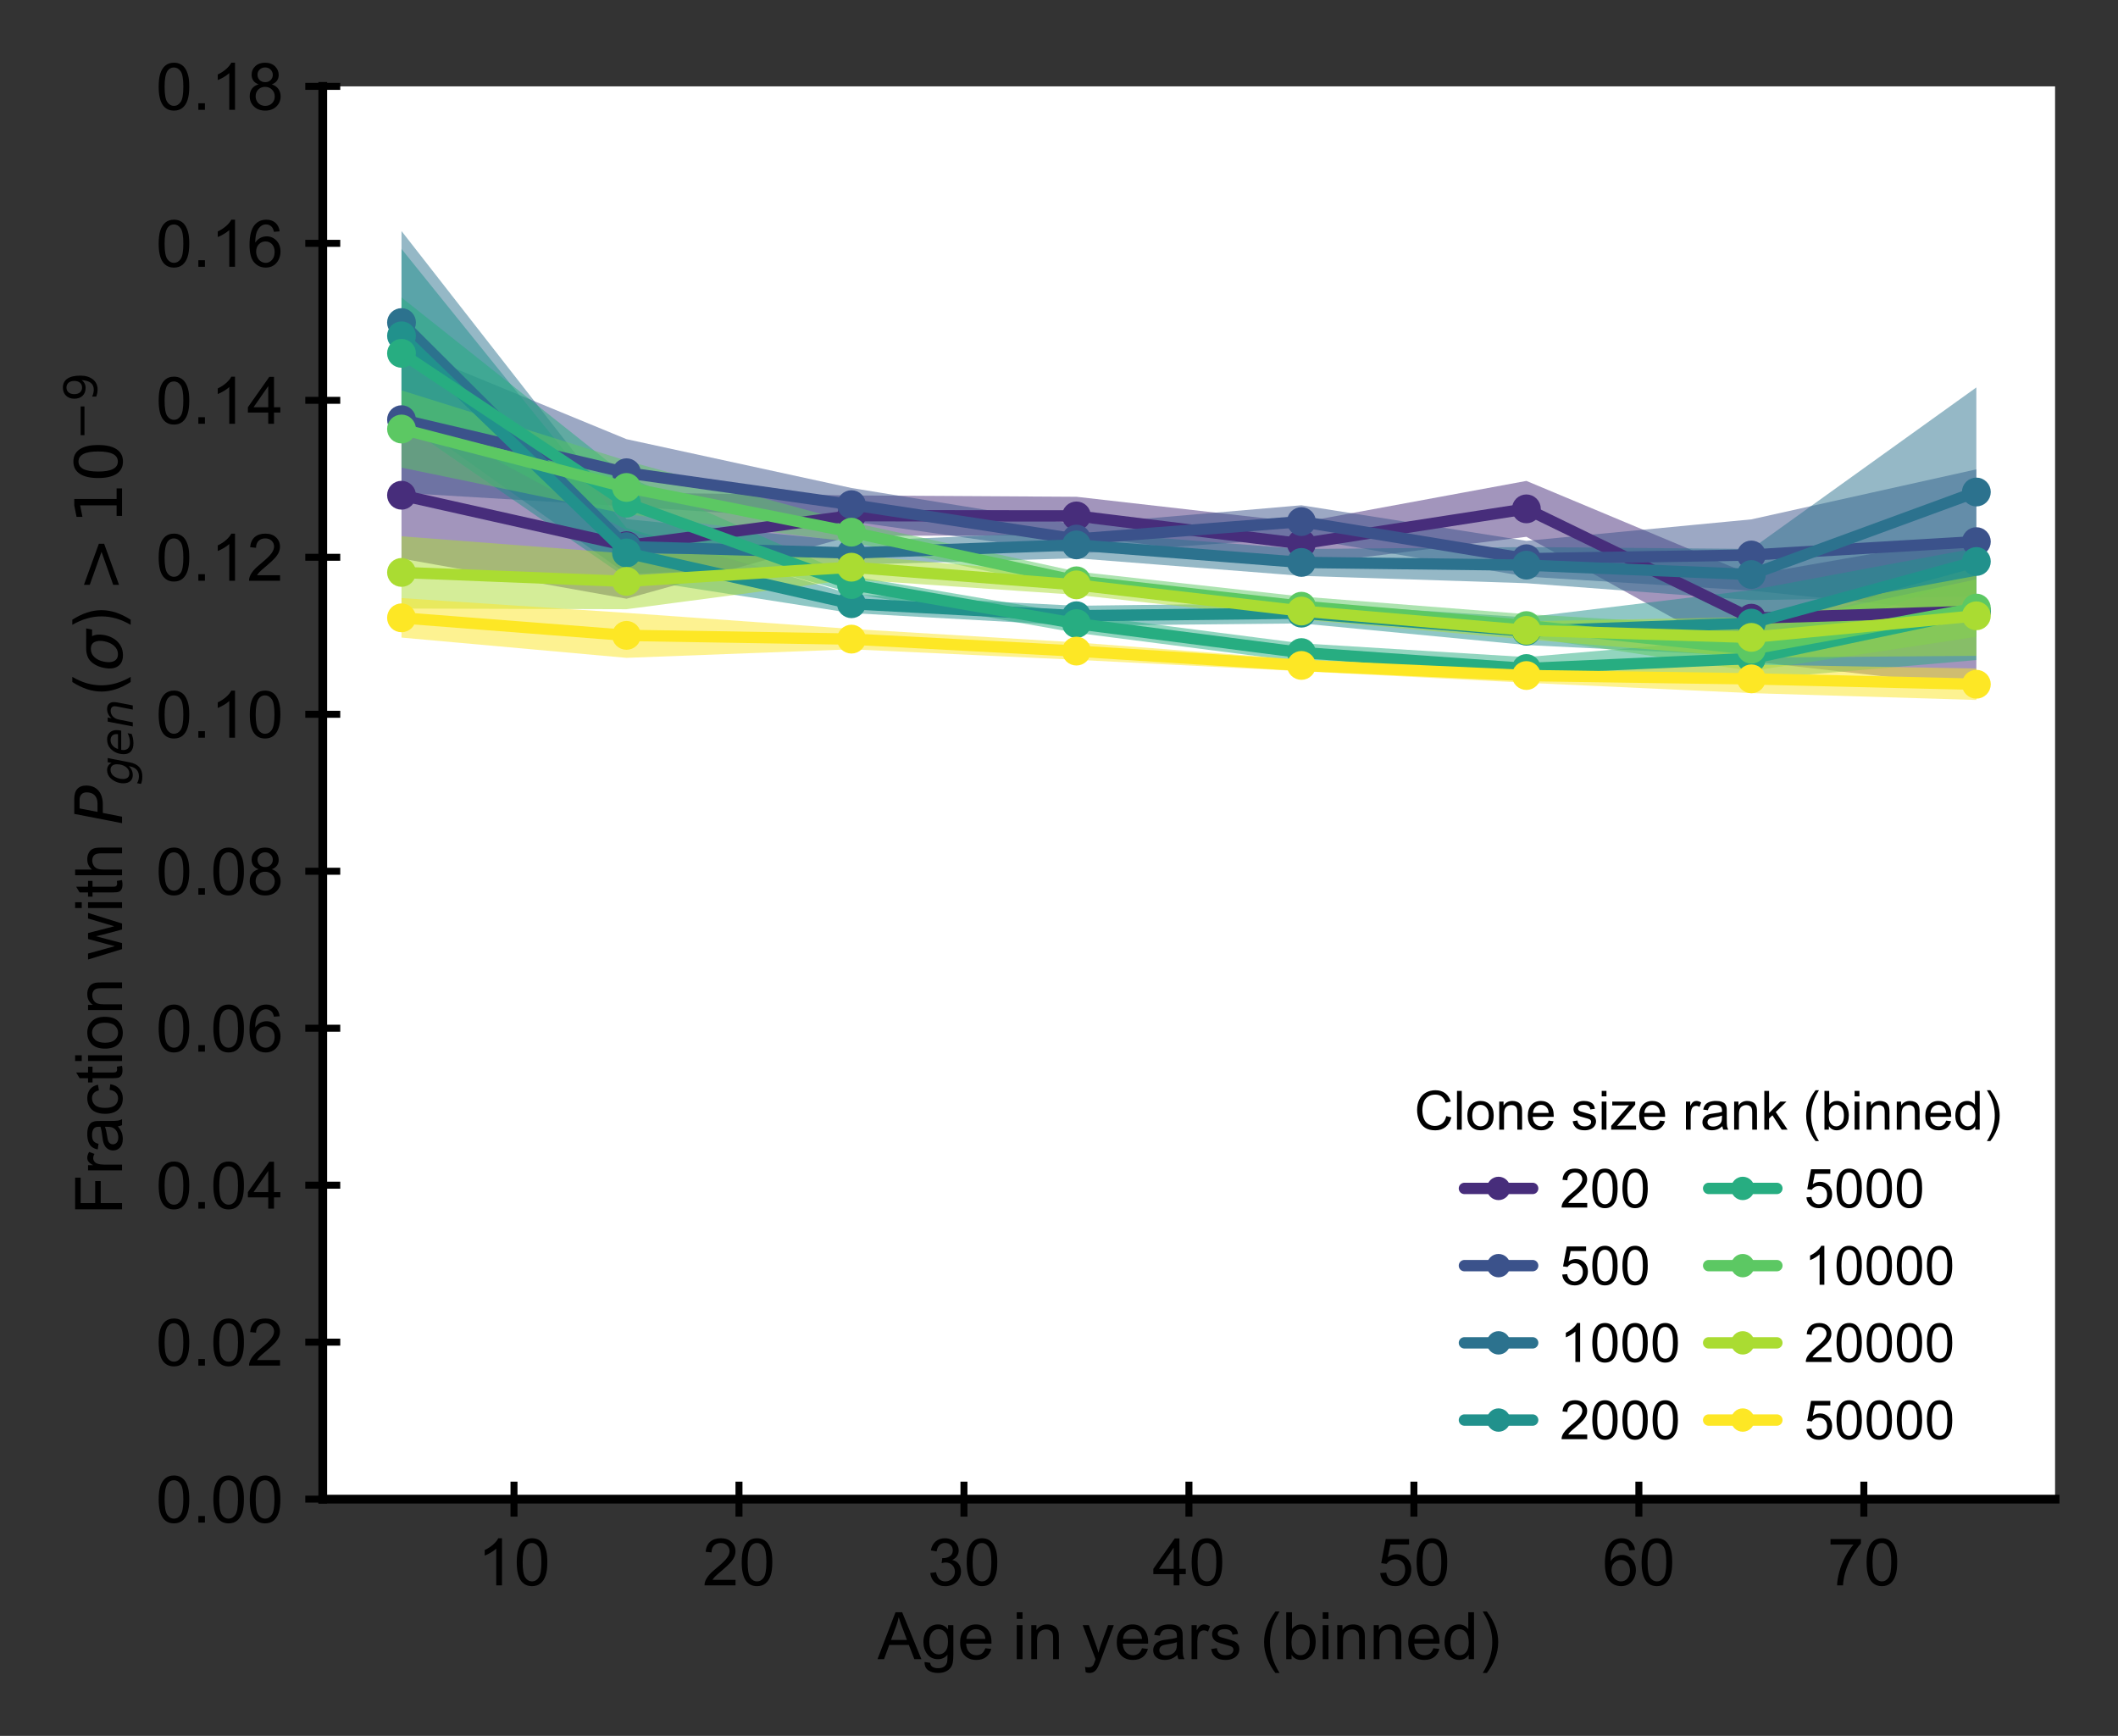 <?xml version="1.0" encoding="utf-8" standalone="no"?>
<!DOCTYPE svg PUBLIC "-//W3C//DTD SVG 1.1//EN"
  "http://www.w3.org/Graphics/SVG/1.1/DTD/svg11.dtd">
<!-- Created with matplotlib (https://matplotlib.org/) -->
<svg height="198.635pt" version="1.1" viewBox="0 0 242.371 198.635" width="242.371pt" xmlns="http://www.w3.org/2000/svg" xmlns:xlink="http://www.w3.org/1999/xlink">
 <rect x="0" y="0" width="242.371" height="198.635" fill="#333333" stroke="none"/>
 <defs>
  <style type="text/css">
*{stroke-linecap:butt;stroke-linejoin:round;}
  </style>
 </defs>
 <g id="figure_1">
  <g id="patch_1">
   <path d="M 0 198.635 
L 242.371 198.635 
L 242.371 0 
L 0 0 
z
" style="fill:none;"/>
  </g>
  <g id="axes_1">
   <g id="patch_2">
    <path d="M 36.936 171.543 
L 235.171 171.543 
L 235.171 9.883 
L 36.936 9.883 
z
" style="fill:#ffffff;"/>
   </g>
   <g id="matplotlib.axis_1">
    <g id="xtick_1">
     <g id="line2d_1">
      <defs>
       <path d="M 0 2 
L 0 -2 
" id="m51c517c181" style="stroke:#000000;stroke-width:0.8;"/>
      </defs>
      <g>
       <use style="stroke:#000000;stroke-width:0.8;" x="58.819" xlink:href="#m51c517c181" y="171.543"/>
      </g>
     </g>
     <g id="text_1">
      <!-- 10 -->
      <defs>
       <path d="M 37.25 0 
L 28.469 0 
L 28.469 56 
Q 25.297 52.984 20.141 49.953 
Q 14.984 46.922 10.891 45.406 
L 10.891 53.906 
Q 18.266 57.375 23.781 62.297 
Q 29.297 67.234 31.594 71.875 
L 37.25 71.875 
z
" id="ArialMT-49"/>
       <path d="M 4.156 35.297 
Q 4.156 48 6.766 55.734 
Q 9.375 63.484 14.516 67.672 
Q 19.672 71.875 27.484 71.875 
Q 33.25 71.875 37.594 69.547 
Q 41.938 67.234 44.766 62.859 
Q 47.609 58.5 49.219 52.219 
Q 50.828 45.953 50.828 35.297 
Q 50.828 22.703 48.234 14.969 
Q 45.656 7.234 40.5 3 
Q 35.359 -1.219 27.484 -1.219 
Q 17.141 -1.219 11.234 6.203 
Q 4.156 15.141 4.156 35.297 
z
M 13.188 35.297 
Q 13.188 17.672 17.312 11.828 
Q 21.438 6 27.484 6 
Q 33.547 6 37.672 11.859 
Q 41.797 17.719 41.797 35.297 
Q 41.797 52.984 37.672 58.781 
Q 33.547 64.594 27.391 64.594 
Q 21.344 64.594 17.719 59.469 
Q 13.188 52.938 13.188 35.297 
z
" id="ArialMT-48"/>
      </defs>
      <g transform="translate(54.65 181.409)scale(0.075 -0.075)">
       <use xlink:href="#ArialMT-49"/>
       <use x="55.615" xlink:href="#ArialMT-48"/>
      </g>
     </g>
    </g>
    <g id="xtick_2">
     <g id="line2d_2">
      <g>
       <use style="stroke:#000000;stroke-width:0.8;" x="84.564" xlink:href="#m51c517c181" y="171.543"/>
      </g>
     </g>
     <g id="text_2">
      <!-- 20 -->
      <defs>
       <path d="M 50.344 8.453 
L 50.344 0 
L 3.031 0 
Q 2.938 3.172 4.047 6.109 
Q 5.859 10.938 9.828 15.625 
Q 13.812 20.312 21.344 26.469 
Q 33.016 36.031 37.109 41.625 
Q 41.219 47.219 41.219 52.203 
Q 41.219 57.422 37.469 61 
Q 33.734 64.594 27.734 64.594 
Q 21.391 64.594 17.578 60.781 
Q 13.766 56.984 13.719 50.25 
L 4.688 51.172 
Q 5.609 61.281 11.656 66.578 
Q 17.719 71.875 27.938 71.875 
Q 38.234 71.875 44.234 66.156 
Q 50.25 60.453 50.25 52 
Q 50.25 47.703 48.484 43.547 
Q 46.734 39.406 42.656 34.812 
Q 38.578 30.219 29.109 22.219 
Q 21.188 15.578 18.938 13.203 
Q 16.703 10.844 15.234 8.453 
z
" id="ArialMT-50"/>
      </defs>
      <g transform="translate(80.395 181.409)scale(0.075 -0.075)">
       <use xlink:href="#ArialMT-50"/>
       <use x="55.615" xlink:href="#ArialMT-48"/>
      </g>
     </g>
    </g>
    <g id="xtick_3">
     <g id="line2d_3">
      <g>
       <use style="stroke:#000000;stroke-width:0.8;" x="110.309" xlink:href="#m51c517c181" y="171.543"/>
      </g>
     </g>
     <g id="text_3">
      <!-- 30 -->
      <defs>
       <path d="M 4.203 18.891 
L 12.984 20.062 
Q 14.5 12.594 18.141 9.297 
Q 21.781 6 27 6 
Q 33.203 6 37.469 10.297 
Q 41.75 14.594 41.75 20.953 
Q 41.75 27 37.797 30.922 
Q 33.844 34.859 27.734 34.859 
Q 25.25 34.859 21.531 33.891 
L 22.516 41.609 
Q 23.391 41.5 23.922 41.5 
Q 29.547 41.5 34.031 44.422 
Q 38.531 47.359 38.531 53.469 
Q 38.531 58.297 35.25 61.469 
Q 31.984 64.656 26.812 64.656 
Q 21.688 64.656 18.266 61.422 
Q 14.844 58.203 13.875 51.766 
L 5.078 53.328 
Q 6.688 62.156 12.391 67.016 
Q 18.109 71.875 26.609 71.875 
Q 32.469 71.875 37.391 69.359 
Q 42.328 66.844 44.938 62.5 
Q 47.562 58.156 47.562 53.266 
Q 47.562 48.641 45.062 44.828 
Q 42.578 41.016 37.703 38.766 
Q 44.047 37.312 47.562 32.688 
Q 51.078 28.078 51.078 21.141 
Q 51.078 11.766 44.234 5.25 
Q 37.406 -1.266 26.953 -1.266 
Q 17.531 -1.266 11.297 4.344 
Q 5.078 9.969 4.203 18.891 
z
" id="ArialMT-51"/>
      </defs>
      <g transform="translate(106.14 181.409)scale(0.075 -0.075)">
       <use xlink:href="#ArialMT-51"/>
       <use x="55.615" xlink:href="#ArialMT-48"/>
      </g>
     </g>
    </g>
    <g id="xtick_4">
     <g id="line2d_4">
      <g>
       <use style="stroke:#000000;stroke-width:0.8;" x="136.054" xlink:href="#m51c517c181" y="171.543"/>
      </g>
     </g>
     <g id="text_4">
      <!-- 40 -->
      <defs>
       <path d="M 32.328 0 
L 32.328 17.141 
L 1.266 17.141 
L 1.266 25.203 
L 33.938 71.578 
L 41.109 71.578 
L 41.109 25.203 
L 50.781 25.203 
L 50.781 17.141 
L 41.109 17.141 
L 41.109 0 
z
M 32.328 25.203 
L 32.328 57.469 
L 9.906 25.203 
z
" id="ArialMT-52"/>
      </defs>
      <g transform="translate(131.885 181.409)scale(0.075 -0.075)">
       <use xlink:href="#ArialMT-52"/>
       <use x="55.615" xlink:href="#ArialMT-48"/>
      </g>
     </g>
    </g>
    <g id="xtick_5">
     <g id="line2d_5">
      <g>
       <use style="stroke:#000000;stroke-width:0.8;" x="161.799" xlink:href="#m51c517c181" y="171.543"/>
      </g>
     </g>
     <g id="text_5">
      <!-- 50 -->
      <defs>
       <path d="M 4.156 18.75 
L 13.375 19.531 
Q 14.406 12.797 18.141 9.391 
Q 21.875 6 27.156 6 
Q 33.5 6 37.891 10.781 
Q 42.281 15.578 42.281 23.484 
Q 42.281 31 38.062 35.344 
Q 33.844 39.703 27 39.703 
Q 22.75 39.703 19.328 37.766 
Q 15.922 35.844 13.969 32.766 
L 5.719 33.844 
L 12.641 70.609 
L 48.25 70.609 
L 48.25 62.203 
L 19.672 62.203 
L 15.828 42.969 
Q 22.266 47.469 29.344 47.469 
Q 38.719 47.469 45.156 40.969 
Q 51.609 34.469 51.609 24.266 
Q 51.609 14.547 45.953 7.469 
Q 39.062 -1.219 27.156 -1.219 
Q 17.391 -1.219 11.203 4.25 
Q 5.031 9.719 4.156 18.75 
z
" id="ArialMT-53"/>
      </defs>
      <g transform="translate(157.629 181.409)scale(0.075 -0.075)">
       <use xlink:href="#ArialMT-53"/>
       <use x="55.615" xlink:href="#ArialMT-48"/>
      </g>
     </g>
    </g>
    <g id="xtick_6">
     <g id="line2d_6">
      <g>
       <use style="stroke:#000000;stroke-width:0.8;" x="187.543" xlink:href="#m51c517c181" y="171.543"/>
      </g>
     </g>
     <g id="text_6">
      <!-- 60 -->
      <defs>
       <path d="M 49.75 54.047 
L 41.016 53.375 
Q 39.844 58.547 37.703 60.891 
Q 34.125 64.656 28.906 64.656 
Q 24.703 64.656 21.531 62.312 
Q 17.391 59.281 14.984 53.469 
Q 12.594 47.656 12.5 36.922 
Q 15.672 41.75 20.266 44.094 
Q 24.859 46.438 29.891 46.438 
Q 38.672 46.438 44.844 39.969 
Q 51.031 33.5 51.031 23.25 
Q 51.031 16.5 48.125 10.719 
Q 45.219 4.938 40.141 1.859 
Q 35.062 -1.219 28.609 -1.219 
Q 17.625 -1.219 10.688 6.859 
Q 3.766 14.938 3.766 33.5 
Q 3.766 54.25 11.422 63.672 
Q 18.109 71.875 29.438 71.875 
Q 37.891 71.875 43.281 67.141 
Q 48.688 62.406 49.75 54.047 
z
M 13.875 23.188 
Q 13.875 18.656 15.797 14.5 
Q 17.719 10.359 21.188 8.172 
Q 24.656 6 28.469 6 
Q 34.031 6 38.031 10.484 
Q 42.047 14.984 42.047 22.703 
Q 42.047 30.125 38.078 34.391 
Q 34.125 38.672 28.125 38.672 
Q 22.172 38.672 18.016 34.391 
Q 13.875 30.125 13.875 23.188 
z
" id="ArialMT-54"/>
      </defs>
      <g transform="translate(183.374 181.409)scale(0.075 -0.075)">
       <use xlink:href="#ArialMT-54"/>
       <use x="55.615" xlink:href="#ArialMT-48"/>
      </g>
     </g>
    </g>
    <g id="xtick_7">
     <g id="line2d_7">
      <g>
       <use style="stroke:#000000;stroke-width:0.8;" x="213.288" xlink:href="#m51c517c181" y="171.543"/>
      </g>
     </g>
     <g id="text_7">
      <!-- 70 -->
      <defs>
       <path d="M 4.734 62.203 
L 4.734 70.656 
L 51.078 70.656 
L 51.078 63.812 
Q 44.234 56.547 37.516 44.484 
Q 30.812 32.422 27.156 19.672 
Q 24.516 10.688 23.781 0 
L 14.75 0 
Q 14.891 8.453 18.062 20.406 
Q 21.234 32.375 27.172 43.484 
Q 33.109 54.594 39.797 62.203 
z
" id="ArialMT-55"/>
      </defs>
      <g transform="translate(209.119 181.409)scale(0.075 -0.075)">
       <use xlink:href="#ArialMT-55"/>
       <use x="55.615" xlink:href="#ArialMT-48"/>
      </g>
     </g>
    </g>
    <g id="text_8">
     <!-- Age in years (binned) -->
     <defs>
      <path d="M -0.141 0 
L 27.344 71.578 
L 37.547 71.578 
L 66.844 0 
L 56.062 0 
L 47.703 21.688 
L 17.781 21.688 
L 9.906 0 
z
M 20.516 29.391 
L 44.781 29.391 
L 37.312 49.219 
Q 33.891 58.25 32.234 64.062 
Q 30.859 57.172 28.375 50.391 
z
" id="ArialMT-65"/>
      <path d="M 4.984 -4.297 
L 13.531 -5.562 
Q 14.062 -9.516 16.5 -11.328 
Q 19.781 -13.766 25.438 -13.766 
Q 31.547 -13.766 34.859 -11.328 
Q 38.188 -8.891 39.359 -4.5 
Q 40.047 -1.812 39.984 6.781 
Q 34.234 0 25.641 0 
Q 14.938 0 9.078 7.719 
Q 3.219 15.438 3.219 26.219 
Q 3.219 33.641 5.906 39.906 
Q 8.594 46.188 13.688 49.609 
Q 18.797 53.031 25.688 53.031 
Q 34.859 53.031 40.828 45.609 
L 40.828 51.859 
L 48.922 51.859 
L 48.922 7.031 
Q 48.922 -5.078 46.453 -10.125 
Q 44 -15.188 38.641 -18.109 
Q 33.297 -21.047 25.484 -21.047 
Q 16.219 -21.047 10.5 -16.875 
Q 4.781 -12.703 4.984 -4.297 
z
M 12.25 26.859 
Q 12.25 16.656 16.297 11.969 
Q 20.359 7.281 26.469 7.281 
Q 32.516 7.281 36.609 11.938 
Q 40.719 16.609 40.719 26.562 
Q 40.719 36.078 36.5 40.906 
Q 32.281 45.75 26.312 45.75 
Q 20.453 45.75 16.344 40.984 
Q 12.25 36.234 12.25 26.859 
z
" id="ArialMT-103"/>
      <path d="M 42.094 16.703 
L 51.172 15.578 
Q 49.031 7.625 43.219 3.219 
Q 37.406 -1.172 28.375 -1.172 
Q 17 -1.172 10.328 5.828 
Q 3.656 12.844 3.656 25.484 
Q 3.656 38.578 10.391 45.797 
Q 17.141 53.031 27.875 53.031 
Q 38.281 53.031 44.875 45.953 
Q 51.469 38.875 51.469 26.031 
Q 51.469 25.25 51.422 23.688 
L 12.75 23.688 
Q 13.234 15.141 17.578 10.594 
Q 21.922 6.062 28.422 6.062 
Q 33.25 6.062 36.672 8.594 
Q 40.094 11.141 42.094 16.703 
z
M 13.234 30.906 
L 42.188 30.906 
Q 41.609 37.453 38.875 40.719 
Q 34.672 45.797 27.984 45.797 
Q 21.922 45.797 17.797 41.75 
Q 13.672 37.703 13.234 30.906 
z
" id="ArialMT-101"/>
      <path id="ArialMT-32"/>
      <path d="M 6.641 61.469 
L 6.641 71.578 
L 15.438 71.578 
L 15.438 61.469 
z
M 6.641 0 
L 6.641 51.859 
L 15.438 51.859 
L 15.438 0 
z
" id="ArialMT-105"/>
      <path d="M 6.594 0 
L 6.594 51.859 
L 14.5 51.859 
L 14.5 44.484 
Q 20.219 53.031 31 53.031 
Q 35.688 53.031 39.625 51.344 
Q 43.562 49.656 45.516 46.922 
Q 47.469 44.188 48.25 40.438 
Q 48.734 37.984 48.734 31.891 
L 48.734 0 
L 39.938 0 
L 39.938 31.547 
Q 39.938 36.922 38.906 39.578 
Q 37.891 42.234 35.281 43.812 
Q 32.672 45.406 29.156 45.406 
Q 23.531 45.406 19.453 41.844 
Q 15.375 38.281 15.375 28.328 
L 15.375 0 
z
" id="ArialMT-110"/>
      <path d="M 6.203 -19.969 
L 5.219 -11.719 
Q 8.109 -12.5 10.25 -12.5 
Q 13.188 -12.5 14.938 -11.516 
Q 16.703 -10.547 17.828 -8.797 
Q 18.656 -7.469 20.516 -2.25 
Q 20.75 -1.516 21.297 -0.094 
L 1.609 51.859 
L 11.078 51.859 
L 21.875 21.828 
Q 23.969 16.109 25.641 9.812 
Q 27.156 15.875 29.25 21.625 
L 40.328 51.859 
L 49.125 51.859 
L 29.391 -0.875 
Q 26.219 -9.422 24.469 -12.641 
Q 22.125 -17 19.094 -19.016 
Q 16.062 -21.047 11.859 -21.047 
Q 9.328 -21.047 6.203 -19.969 
z
" id="ArialMT-121"/>
      <path d="M 40.438 6.391 
Q 35.547 2.25 31.031 0.531 
Q 26.516 -1.172 21.344 -1.172 
Q 12.797 -1.172 8.203 3 
Q 3.609 7.172 3.609 13.672 
Q 3.609 17.484 5.344 20.625 
Q 7.078 23.781 9.891 25.688 
Q 12.703 27.594 16.219 28.562 
Q 18.797 29.25 24.031 29.891 
Q 34.672 31.156 39.703 32.906 
Q 39.75 34.719 39.75 35.203 
Q 39.75 40.578 37.25 42.781 
Q 33.891 45.75 27.25 45.75 
Q 21.047 45.75 18.094 43.578 
Q 15.141 41.406 13.719 35.891 
L 5.125 37.062 
Q 6.297 42.578 8.984 45.969 
Q 11.672 49.359 16.75 51.188 
Q 21.828 53.031 28.516 53.031 
Q 35.156 53.031 39.297 51.469 
Q 43.453 49.906 45.406 47.531 
Q 47.359 45.172 48.141 41.547 
Q 48.578 39.312 48.578 33.453 
L 48.578 21.734 
Q 48.578 9.469 49.141 6.219 
Q 49.703 2.984 51.375 0 
L 42.188 0 
Q 40.828 2.734 40.438 6.391 
z
M 39.703 26.031 
Q 34.906 24.078 25.344 22.703 
Q 19.922 21.922 17.672 20.938 
Q 15.438 19.969 14.203 18.094 
Q 12.984 16.219 12.984 13.922 
Q 12.984 10.406 15.641 8.062 
Q 18.312 5.719 23.438 5.719 
Q 28.516 5.719 32.469 7.938 
Q 36.422 10.156 38.281 14.016 
Q 39.703 17 39.703 22.797 
z
" id="ArialMT-97"/>
      <path d="M 6.5 0 
L 6.5 51.859 
L 14.406 51.859 
L 14.406 44 
Q 17.438 49.516 20 51.266 
Q 22.562 53.031 25.641 53.031 
Q 30.078 53.031 34.672 50.203 
L 31.641 42.047 
Q 28.422 43.953 25.203 43.953 
Q 22.312 43.953 20.016 42.219 
Q 17.719 40.484 16.75 37.406 
Q 15.281 32.719 15.281 27.156 
L 15.281 0 
z
" id="ArialMT-114"/>
      <path d="M 3.078 15.484 
L 11.766 16.844 
Q 12.5 11.625 15.844 8.844 
Q 19.188 6.062 25.203 6.062 
Q 31.25 6.062 34.172 8.516 
Q 37.109 10.984 37.109 14.312 
Q 37.109 17.281 34.516 19 
Q 32.719 20.172 25.531 21.969 
Q 15.875 24.422 12.141 26.203 
Q 8.406 27.984 6.469 31.125 
Q 4.547 34.281 4.547 38.094 
Q 4.547 41.547 6.125 44.5 
Q 7.719 47.469 10.453 49.422 
Q 12.5 50.922 16.031 51.969 
Q 19.578 53.031 23.641 53.031 
Q 29.734 53.031 34.344 51.266 
Q 38.969 49.516 41.156 46.5 
Q 43.359 43.5 44.188 38.484 
L 35.594 37.312 
Q 35.016 41.312 32.203 43.547 
Q 29.391 45.797 24.266 45.797 
Q 18.219 45.797 15.625 43.797 
Q 13.031 41.797 13.031 39.109 
Q 13.031 37.406 14.109 36.031 
Q 15.188 34.625 17.484 33.688 
Q 18.797 33.203 25.25 31.453 
Q 34.578 28.953 38.25 27.359 
Q 41.938 25.781 44.031 22.75 
Q 46.141 19.734 46.141 15.234 
Q 46.141 10.844 43.578 6.953 
Q 41.016 3.078 36.172 0.953 
Q 31.344 -1.172 25.25 -1.172 
Q 15.141 -1.172 9.844 3.031 
Q 4.547 7.234 3.078 15.484 
z
" id="ArialMT-115"/>
      <path d="M 23.391 -21.047 
Q 16.109 -11.859 11.078 0.438 
Q 6.062 12.75 6.062 25.922 
Q 6.062 37.547 9.812 48.188 
Q 14.203 60.547 23.391 72.797 
L 29.688 72.797 
Q 23.781 62.641 21.875 58.297 
Q 18.891 51.562 17.188 44.234 
Q 15.094 35.109 15.094 25.875 
Q 15.094 2.391 29.688 -21.047 
z
" id="ArialMT-40"/>
      <path d="M 14.703 0 
L 6.547 0 
L 6.547 71.578 
L 15.328 71.578 
L 15.328 46.047 
Q 20.906 53.031 29.547 53.031 
Q 34.328 53.031 38.594 51.094 
Q 42.875 49.172 45.625 45.672 
Q 48.391 42.188 49.953 37.25 
Q 51.516 32.328 51.516 26.703 
Q 51.516 13.375 44.922 6.094 
Q 38.328 -1.172 29.109 -1.172 
Q 19.922 -1.172 14.703 6.5 
z
M 14.594 26.312 
Q 14.594 17 17.141 12.844 
Q 21.297 6.062 28.375 6.062 
Q 34.125 6.062 38.328 11.062 
Q 42.531 16.062 42.531 25.984 
Q 42.531 36.141 38.5 40.969 
Q 34.469 45.797 28.766 45.797 
Q 23 45.797 18.797 40.797 
Q 14.594 35.797 14.594 26.312 
z
" id="ArialMT-98"/>
      <path d="M 40.234 0 
L 40.234 6.547 
Q 35.297 -1.172 25.734 -1.172 
Q 19.531 -1.172 14.328 2.25 
Q 9.125 5.672 6.266 11.797 
Q 3.422 17.922 3.422 25.875 
Q 3.422 33.641 6 39.969 
Q 8.594 46.297 13.766 49.656 
Q 18.953 53.031 25.344 53.031 
Q 30.031 53.031 33.688 51.047 
Q 37.359 49.078 39.656 45.906 
L 39.656 71.578 
L 48.391 71.578 
L 48.391 0 
z
M 12.453 25.875 
Q 12.453 15.922 16.641 10.984 
Q 20.844 6.062 26.562 6.062 
Q 32.328 6.062 36.344 10.766 
Q 40.375 15.484 40.375 25.141 
Q 40.375 35.797 36.266 40.766 
Q 32.172 45.75 26.172 45.75 
Q 20.312 45.75 16.375 40.969 
Q 12.453 36.188 12.453 25.875 
z
" id="ArialMT-100"/>
      <path d="M 12.359 -21.047 
L 6.062 -21.047 
Q 20.656 2.391 20.656 25.875 
Q 20.656 35.062 18.562 44.094 
Q 16.891 51.422 13.922 58.156 
Q 12.016 62.547 6.062 72.797 
L 12.359 72.797 
Q 21.531 60.547 25.922 48.188 
Q 29.688 37.547 29.688 25.922 
Q 29.688 12.75 24.625 0.438 
Q 19.578 -11.859 12.359 -21.047 
z
" id="ArialMT-41"/>
     </defs>
     <g transform="translate(100.425 189.857)scale(0.075 -0.075)">
      <use xlink:href="#ArialMT-65"/>
      <use x="66.699" xlink:href="#ArialMT-103"/>
      <use x="122.314" xlink:href="#ArialMT-101"/>
      <use x="177.93" xlink:href="#ArialMT-32"/>
      <use x="205.713" xlink:href="#ArialMT-105"/>
      <use x="227.93" xlink:href="#ArialMT-110"/>
      <use x="283.545" xlink:href="#ArialMT-32"/>
      <use x="311.328" xlink:href="#ArialMT-121"/>
      <use x="361.328" xlink:href="#ArialMT-101"/>
      <use x="416.943" xlink:href="#ArialMT-97"/>
      <use x="472.559" xlink:href="#ArialMT-114"/>
      <use x="505.859" xlink:href="#ArialMT-115"/>
      <use x="555.859" xlink:href="#ArialMT-32"/>
      <use x="583.643" xlink:href="#ArialMT-40"/>
      <use x="616.943" xlink:href="#ArialMT-98"/>
      <use x="672.559" xlink:href="#ArialMT-105"/>
      <use x="694.775" xlink:href="#ArialMT-110"/>
      <use x="750.391" xlink:href="#ArialMT-110"/>
      <use x="806.006" xlink:href="#ArialMT-101"/>
      <use x="861.621" xlink:href="#ArialMT-100"/>
      <use x="917.236" xlink:href="#ArialMT-41"/>
     </g>
    </g>
   </g>
   <g id="matplotlib.axis_2">
    <g id="ytick_1">
     <g id="line2d_8">
      <defs>
       <path d="M 2 0 
L -2 -0 
" id="mf28fe7a4d0" style="stroke:#000000;stroke-width:0.8;"/>
      </defs>
      <g>
       <use style="stroke:#000000;stroke-width:0.8;" x="36.936" xlink:href="#mf28fe7a4d0" y="171.543"/>
      </g>
     </g>
     <g id="text_9">
      <!-- 0.00 -->
      <defs>
       <path d="M 9.078 0 
L 9.078 10.016 
L 19.094 10.016 
L 19.094 0 
z
" id="ArialMT-46"/>
      </defs>
      <g transform="translate(17.846 174.226)scale(0.075 -0.075)">
       <use xlink:href="#ArialMT-48"/>
       <use x="55.615" xlink:href="#ArialMT-46"/>
       <use x="83.398" xlink:href="#ArialMT-48"/>
       <use x="139.014" xlink:href="#ArialMT-48"/>
      </g>
     </g>
    </g>
    <g id="ytick_2">
     <g id="line2d_9">
      <g>
       <use style="stroke:#000000;stroke-width:0.8;" x="36.936" xlink:href="#mf28fe7a4d0" y="153.581"/>
      </g>
     </g>
     <g id="text_10">
      <!-- 0.02 -->
      <g transform="translate(17.846 156.264)scale(0.075 -0.075)">
       <use xlink:href="#ArialMT-48"/>
       <use x="55.615" xlink:href="#ArialMT-46"/>
       <use x="83.398" xlink:href="#ArialMT-48"/>
       <use x="139.014" xlink:href="#ArialMT-50"/>
      </g>
     </g>
    </g>
    <g id="ytick_3">
     <g id="line2d_10">
      <g>
       <use style="stroke:#000000;stroke-width:0.8;" x="36.936" xlink:href="#mf28fe7a4d0" y="135.619"/>
      </g>
     </g>
     <g id="text_11">
      <!-- 0.04 -->
      <g transform="translate(17.846 138.302)scale(0.075 -0.075)">
       <use xlink:href="#ArialMT-48"/>
       <use x="55.615" xlink:href="#ArialMT-46"/>
       <use x="83.398" xlink:href="#ArialMT-48"/>
       <use x="139.014" xlink:href="#ArialMT-52"/>
      </g>
     </g>
    </g>
    <g id="ytick_4">
     <g id="line2d_11">
      <g>
       <use style="stroke:#000000;stroke-width:0.8;" x="36.936" xlink:href="#mf28fe7a4d0" y="117.656"/>
      </g>
     </g>
     <g id="text_12">
      <!-- 0.06 -->
      <g transform="translate(17.846 120.34)scale(0.075 -0.075)">
       <use xlink:href="#ArialMT-48"/>
       <use x="55.615" xlink:href="#ArialMT-46"/>
       <use x="83.398" xlink:href="#ArialMT-48"/>
       <use x="139.014" xlink:href="#ArialMT-54"/>
      </g>
     </g>
    </g>
    <g id="ytick_5">
     <g id="line2d_12">
      <g>
       <use style="stroke:#000000;stroke-width:0.8;" x="36.936" xlink:href="#mf28fe7a4d0" y="99.694"/>
      </g>
     </g>
     <g id="text_13">
      <!-- 0.08 -->
      <defs>
       <path d="M 17.672 38.812 
Q 12.203 40.828 9.562 44.531 
Q 6.938 48.25 6.938 53.422 
Q 6.938 61.234 12.547 66.547 
Q 18.172 71.875 27.484 71.875 
Q 36.859 71.875 42.578 66.422 
Q 48.297 60.984 48.297 53.172 
Q 48.297 48.188 45.672 44.5 
Q 43.062 40.828 37.75 38.812 
Q 44.344 36.672 47.781 31.875 
Q 51.219 27.094 51.219 20.453 
Q 51.219 11.281 44.719 5.031 
Q 38.234 -1.219 27.641 -1.219 
Q 17.047 -1.219 10.547 5.047 
Q 4.047 11.328 4.047 20.703 
Q 4.047 27.688 7.594 32.391 
Q 11.141 37.109 17.672 38.812 
z
M 15.922 53.719 
Q 15.922 48.641 19.188 45.406 
Q 22.469 42.188 27.688 42.188 
Q 32.766 42.188 36.016 45.375 
Q 39.266 48.578 39.266 53.219 
Q 39.266 58.062 35.906 61.359 
Q 32.562 64.656 27.594 64.656 
Q 22.562 64.656 19.234 61.422 
Q 15.922 58.203 15.922 53.719 
z
M 13.094 20.656 
Q 13.094 16.891 14.875 13.375 
Q 16.656 9.859 20.172 7.922 
Q 23.688 6 27.734 6 
Q 34.031 6 38.125 10.047 
Q 42.234 14.109 42.234 20.359 
Q 42.234 26.703 38.016 30.859 
Q 33.797 35.016 27.438 35.016 
Q 21.234 35.016 17.156 30.906 
Q 13.094 26.812 13.094 20.656 
z
" id="ArialMT-56"/>
      </defs>
      <g transform="translate(17.846 102.377)scale(0.075 -0.075)">
       <use xlink:href="#ArialMT-48"/>
       <use x="55.615" xlink:href="#ArialMT-46"/>
       <use x="83.398" xlink:href="#ArialMT-48"/>
       <use x="139.014" xlink:href="#ArialMT-56"/>
      </g>
     </g>
    </g>
    <g id="ytick_6">
     <g id="line2d_13">
      <g>
       <use style="stroke:#000000;stroke-width:0.8;" x="36.936" xlink:href="#mf28fe7a4d0" y="81.732"/>
      </g>
     </g>
     <g id="text_14">
      <!-- 0.10 -->
      <g transform="translate(17.846 84.415)scale(0.075 -0.075)">
       <use xlink:href="#ArialMT-48"/>
       <use x="55.615" xlink:href="#ArialMT-46"/>
       <use x="83.398" xlink:href="#ArialMT-49"/>
       <use x="139.014" xlink:href="#ArialMT-48"/>
      </g>
     </g>
    </g>
    <g id="ytick_7">
     <g id="line2d_14">
      <g>
       <use style="stroke:#000000;stroke-width:0.8;" x="36.936" xlink:href="#mf28fe7a4d0" y="63.77"/>
      </g>
     </g>
     <g id="text_15">
      <!-- 0.12 -->
      <g transform="translate(17.846 66.453)scale(0.075 -0.075)">
       <use xlink:href="#ArialMT-48"/>
       <use x="55.615" xlink:href="#ArialMT-46"/>
       <use x="83.398" xlink:href="#ArialMT-49"/>
       <use x="139.014" xlink:href="#ArialMT-50"/>
      </g>
     </g>
    </g>
    <g id="ytick_8">
     <g id="line2d_15">
      <g>
       <use style="stroke:#000000;stroke-width:0.8;" x="36.936" xlink:href="#mf28fe7a4d0" y="45.808"/>
      </g>
     </g>
     <g id="text_16">
      <!-- 0.14 -->
      <g transform="translate(17.846 48.491)scale(0.075 -0.075)">
       <use xlink:href="#ArialMT-48"/>
       <use x="55.615" xlink:href="#ArialMT-46"/>
       <use x="83.398" xlink:href="#ArialMT-49"/>
       <use x="139.014" xlink:href="#ArialMT-52"/>
      </g>
     </g>
    </g>
    <g id="ytick_9">
     <g id="line2d_16">
      <g>
       <use style="stroke:#000000;stroke-width:0.8;" x="36.936" xlink:href="#mf28fe7a4d0" y="27.845"/>
      </g>
     </g>
     <g id="text_17">
      <!-- 0.16 -->
      <g transform="translate(17.846 30.528)scale(0.075 -0.075)">
       <use xlink:href="#ArialMT-48"/>
       <use x="55.615" xlink:href="#ArialMT-46"/>
       <use x="83.398" xlink:href="#ArialMT-49"/>
       <use x="139.014" xlink:href="#ArialMT-54"/>
      </g>
     </g>
    </g>
    <g id="ytick_10">
     <g id="line2d_17">
      <g>
       <use style="stroke:#000000;stroke-width:0.8;" x="36.936" xlink:href="#mf28fe7a4d0" y="9.883"/>
      </g>
     </g>
     <g id="text_18">
      <!-- 0.18 -->
      <g transform="translate(17.846 12.566)scale(0.075 -0.075)">
       <use xlink:href="#ArialMT-48"/>
       <use x="55.615" xlink:href="#ArialMT-46"/>
       <use x="83.398" xlink:href="#ArialMT-49"/>
       <use x="139.014" xlink:href="#ArialMT-56"/>
      </g>
     </g>
    </g>
    <g id="text_19">
     <!-- Fraction with $P_{gen}(\sigma)&gt;10^{-9}$ -->
     <defs>
      <path d="M 8.203 0 
L 8.203 71.578 
L 56.5 71.578 
L 56.5 63.141 
L 17.672 63.141 
L 17.672 40.969 
L 51.266 40.969 
L 51.266 32.516 
L 17.672 32.516 
L 17.672 0 
z
" id="ArialMT-70"/>
      <path d="M 40.438 19 
L 49.078 17.875 
Q 47.656 8.938 41.812 3.875 
Q 35.984 -1.172 27.484 -1.172 
Q 16.844 -1.172 10.375 5.781 
Q 3.906 12.75 3.906 25.734 
Q 3.906 34.125 6.688 40.422 
Q 9.469 46.734 15.156 49.875 
Q 20.844 53.031 27.547 53.031 
Q 35.984 53.031 41.359 48.75 
Q 46.734 44.484 48.25 36.625 
L 39.703 35.297 
Q 38.484 40.531 35.375 43.156 
Q 32.281 45.797 27.875 45.797 
Q 21.234 45.797 17.078 41.031 
Q 12.938 36.281 12.938 25.984 
Q 12.938 15.531 16.938 10.797 
Q 20.953 6.062 27.391 6.062 
Q 32.562 6.062 36.031 9.234 
Q 39.5 12.406 40.438 19 
z
" id="ArialMT-99"/>
      <path d="M 25.781 7.859 
L 27.047 0.094 
Q 23.344 -0.688 20.406 -0.688 
Q 15.625 -0.688 12.984 0.828 
Q 10.359 2.344 9.281 4.812 
Q 8.203 7.281 8.203 15.188 
L 8.203 45.016 
L 1.766 45.016 
L 1.766 51.859 
L 8.203 51.859 
L 8.203 64.703 
L 16.938 69.969 
L 16.938 51.859 
L 25.781 51.859 
L 25.781 45.016 
L 16.938 45.016 
L 16.938 14.703 
Q 16.938 10.938 17.406 9.859 
Q 17.875 8.797 18.922 8.156 
Q 19.969 7.516 21.922 7.516 
Q 23.391 7.516 25.781 7.859 
z
" id="ArialMT-116"/>
      <path d="M 3.328 25.922 
Q 3.328 40.328 11.328 47.266 
Q 18.016 53.031 27.641 53.031 
Q 38.328 53.031 45.109 46.016 
Q 51.906 39.016 51.906 26.656 
Q 51.906 16.656 48.906 10.906 
Q 45.906 5.172 40.156 2 
Q 34.422 -1.172 27.641 -1.172 
Q 16.75 -1.172 10.031 5.812 
Q 3.328 12.797 3.328 25.922 
z
M 12.359 25.922 
Q 12.359 15.969 16.703 11.016 
Q 21.047 6.062 27.641 6.062 
Q 34.188 6.062 38.531 11.031 
Q 42.875 16.016 42.875 26.219 
Q 42.875 35.844 38.5 40.797 
Q 34.125 45.75 27.641 45.75 
Q 21.047 45.75 16.703 40.812 
Q 12.359 35.891 12.359 25.922 
z
" id="ArialMT-111"/>
      <path d="M 16.156 0 
L 0.297 51.859 
L 9.375 51.859 
L 17.625 21.922 
L 20.703 10.797 
Q 20.906 11.625 23.391 21.484 
L 31.641 51.859 
L 40.672 51.859 
L 48.438 21.781 
L 51.031 11.859 
L 54 21.875 
L 62.891 51.859 
L 71.438 51.859 
L 55.219 0 
L 46.094 0 
L 37.844 31.062 
L 35.844 39.891 
L 25.344 0 
z
" id="ArialMT-119"/>
      <path d="M 6.594 0 
L 6.594 71.578 
L 15.375 71.578 
L 15.375 45.906 
Q 21.531 53.031 30.906 53.031 
Q 36.672 53.031 40.922 50.75 
Q 45.172 48.484 47 44.484 
Q 48.828 40.484 48.828 32.859 
L 48.828 0 
L 40.047 0 
L 40.047 32.859 
Q 40.047 39.453 37.188 42.453 
Q 34.328 45.453 29.109 45.453 
Q 25.203 45.453 21.75 43.422 
Q 18.312 41.406 16.844 37.938 
Q 15.375 34.469 15.375 28.375 
L 15.375 0 
z
" id="ArialMT-104"/>
      <path d="M 16.891 72.906 
L 39.703 72.906 
Q 49.656 72.906 54.875 68.266 
Q 60.109 63.625 60.109 54.688 
Q 60.109 42.672 52.391 35.984 
Q 44.672 29.297 30.719 29.297 
L 18.312 29.297 
L 12.594 0 
L 2.688 0 
z
M 25.203 64.797 
L 19.922 37.406 
L 32.328 37.406 
Q 40.719 37.406 45.203 41.703 
Q 49.703 46 49.703 54 
Q 49.703 59.125 46.656 61.953 
Q 43.609 64.797 38.094 64.797 
z
" id="DejaVuSans-Oblique-80"/>
      <path d="M 59.625 54.688 
L 50.297 6.781 
Q 47.609 -7.125 40.016 -13.953 
Q 32.422 -20.797 19.578 -20.797 
Q 14.844 -20.797 10.781 -20.094 
Q 6.734 -19.391 3.219 -17.922 
L 4.891 -9.188 
Q 8.203 -11.328 11.906 -12.344 
Q 15.625 -13.375 19.828 -13.375 
Q 28.375 -13.375 33.859 -8.703 
Q 39.359 -4.047 41.109 4.688 
L 41.891 8.797 
Q 38.141 4.5 33.156 2.25 
Q 28.172 0 22.406 0 
Q 14.109 0 9.344 5.484 
Q 4.594 10.984 4.594 20.609 
Q 4.594 28.172 7.469 35.422 
Q 10.359 42.672 15.578 48.297 
Q 19.047 52 23.656 54 
Q 28.266 56 33.297 56 
Q 38.812 56 42.906 53.438 
Q 47.016 50.875 49.031 46.188 
L 50.594 54.688 
z
M 46.094 34.625 
Q 46.094 41.266 42.969 44.875 
Q 39.844 48.484 34.078 48.484 
Q 30.516 48.484 27.297 47.062 
Q 24.078 45.656 21.781 43.109 
Q 18.062 38.922 15.984 33.234 
Q 13.922 27.547 13.922 21.484 
Q 13.922 14.75 17.062 11.125 
Q 20.219 7.516 26.125 7.516 
Q 34.672 7.516 40.375 15.25 
Q 46.094 23 46.094 34.625 
z
" id="DejaVuSans-Oblique-103"/>
      <path d="M 48.094 32.234 
Q 48.25 33.016 48.312 33.844 
Q 48.391 34.672 48.391 35.5 
Q 48.391 41.453 44.891 44.922 
Q 41.406 48.391 35.406 48.391 
Q 28.719 48.391 23.578 44.156 
Q 18.453 39.938 15.828 32.172 
z
M 55.906 25.203 
L 14.109 25.203 
Q 13.812 23.344 13.719 22.266 
Q 13.625 21.188 13.625 20.406 
Q 13.625 13.625 17.797 9.906 
Q 21.969 6.203 29.594 6.203 
Q 35.453 6.203 40.672 7.516 
Q 45.906 8.844 50.391 11.375 
L 48.688 2.484 
Q 43.844 0.531 38.688 -0.438 
Q 33.547 -1.422 28.219 -1.422 
Q 16.844 -1.422 10.719 4.016 
Q 4.594 9.469 4.594 19.484 
Q 4.594 28.031 7.641 35.375 
Q 10.688 42.719 16.609 48.484 
Q 20.406 52.094 25.656 54.047 
Q 30.906 56 36.812 56 
Q 46.094 56 51.578 50.438 
Q 57.078 44.875 57.078 35.5 
Q 57.078 33.25 56.781 30.688 
Q 56.5 28.125 55.906 25.203 
z
" id="DejaVuSans-Oblique-101"/>
      <path d="M 55.719 33.016 
L 49.312 0 
L 40.281 0 
L 46.688 32.672 
Q 47.125 34.969 47.359 36.719 
Q 47.609 38.484 47.609 39.5 
Q 47.609 43.609 45.016 45.891 
Q 42.438 48.188 37.797 48.188 
Q 30.562 48.188 25.344 43.375 
Q 20.125 38.578 18.5 30.328 
L 12.5 0 
L 3.516 0 
L 14.109 54.688 
L 23.094 54.688 
L 21.297 46.094 
Q 25.047 50.828 30.312 53.406 
Q 35.594 56 41.406 56 
Q 48.641 56 52.609 52.094 
Q 56.594 48.188 56.594 41.109 
Q 56.594 39.359 56.375 37.359 
Q 56.156 35.359 55.719 33.016 
z
" id="DejaVuSans-Oblique-110"/>
      <path d="M 31 75.875 
Q 24.469 64.656 21.281 53.656 
Q 18.109 42.672 18.109 31.391 
Q 18.109 20.125 21.312 9.062 
Q 24.516 -2 31 -13.188 
L 23.188 -13.188 
Q 15.875 -1.703 12.234 9.375 
Q 8.594 20.453 8.594 31.391 
Q 8.594 42.281 12.203 53.312 
Q 15.828 64.359 23.188 75.875 
z
" id="DejaVuSans-40"/>
      <path d="M 34.672 47.562 
Q 27.25 47.562 22.219 42.188 
Q 16.891 36.578 15.141 27.297 
Q 13.188 17.484 16.312 11.812 
Q 19.391 6.203 26.656 6.203 
Q 33.844 6.203 39.109 11.859 
Q 44.438 17.531 46.344 27.297 
Q 48.047 36.234 45.016 42.188 
Q 42.188 47.562 34.672 47.562 
z
M 36.078 54.734 
L 65.922 54.688 
L 64.156 45.703 
L 54.109 45.703 
Q 57.906 38.094 55.859 27.297 
Q 53.219 13.875 45.062 6.25 
Q 36.859 -1.422 25.141 -1.422 
Q 13.375 -1.422 8.203 6.25 
Q 3.031 13.875 5.672 27.297 
Q 8.25 40.766 16.406 48.391 
Q 23.188 54.734 36.078 54.734 
z
" id="DejaVuSans-Oblique-963"/>
      <path d="M 8.016 75.875 
L 15.828 75.875 
Q 23.141 64.359 26.781 53.312 
Q 30.422 42.281 30.422 31.391 
Q 30.422 20.453 26.781 9.375 
Q 23.141 -1.703 15.828 -13.188 
L 8.016 -13.188 
Q 14.5 -2 17.703 9.062 
Q 20.906 20.125 20.906 31.391 
Q 20.906 42.672 17.703 53.656 
Q 14.5 64.656 8.016 75.875 
z
" id="DejaVuSans-41"/>
      <path d="M 10.594 49.219 
L 10.594 58.109 
L 73.188 35.406 
L 73.188 27.297 
L 10.594 4.594 
L 10.594 13.484 
L 60.891 31.297 
z
" id="DejaVuSans-62"/>
      <path d="M 12.406 8.297 
L 28.516 8.297 
L 28.516 63.922 
L 10.984 60.406 
L 10.984 69.391 
L 28.422 72.906 
L 38.281 72.906 
L 38.281 8.297 
L 54.391 8.297 
L 54.391 0 
L 12.406 0 
z
" id="DejaVuSans-49"/>
      <path d="M 31.781 66.406 
Q 24.172 66.406 20.328 58.906 
Q 16.5 51.422 16.5 36.375 
Q 16.5 21.391 20.328 13.891 
Q 24.172 6.391 31.781 6.391 
Q 39.453 6.391 43.281 13.891 
Q 47.125 21.391 47.125 36.375 
Q 47.125 51.422 43.281 58.906 
Q 39.453 66.406 31.781 66.406 
z
M 31.781 74.219 
Q 44.047 74.219 50.516 64.516 
Q 56.984 54.828 56.984 36.375 
Q 56.984 17.969 50.516 8.266 
Q 44.047 -1.422 31.781 -1.422 
Q 19.531 -1.422 13.062 8.266 
Q 6.594 17.969 6.594 36.375 
Q 6.594 54.828 13.062 64.516 
Q 19.531 74.219 31.781 74.219 
z
" id="DejaVuSans-48"/>
      <path d="M 10.594 35.5 
L 73.188 35.5 
L 73.188 27.203 
L 10.594 27.203 
z
" id="DejaVuSans-8722"/>
      <path d="M 10.984 1.516 
L 10.984 10.5 
Q 14.703 8.734 18.5 7.812 
Q 22.312 6.891 25.984 6.891 
Q 35.75 6.891 40.891 13.453 
Q 46.047 20.016 46.781 33.406 
Q 43.953 29.203 39.594 26.953 
Q 35.25 24.703 29.984 24.703 
Q 19.047 24.703 12.672 31.312 
Q 6.297 37.938 6.297 49.422 
Q 6.297 60.641 12.938 67.422 
Q 19.578 74.219 30.609 74.219 
Q 43.266 74.219 49.922 64.516 
Q 56.594 54.828 56.594 36.375 
Q 56.594 19.141 48.406 8.859 
Q 40.234 -1.422 26.422 -1.422 
Q 22.703 -1.422 18.891 -0.688 
Q 15.094 0.047 10.984 1.516 
z
M 30.609 32.422 
Q 37.25 32.422 41.125 36.953 
Q 45.016 41.5 45.016 49.422 
Q 45.016 57.281 41.125 61.844 
Q 37.25 66.406 30.609 66.406 
Q 23.969 66.406 20.094 61.844 
Q 16.219 57.281 16.219 49.422 
Q 16.219 41.5 20.094 36.953 
Q 23.969 32.422 30.609 32.422 
z
" id="DejaVuSans-57"/>
     </defs>
     <g transform="translate(14.022 138.994)rotate(-90)scale(0.075 -0.075)">
      <use transform="translate(0 0.766)" xlink:href="#ArialMT-70"/>
      <use transform="translate(61.084 0.766)" xlink:href="#ArialMT-114"/>
      <use transform="translate(94.385 0.766)" xlink:href="#ArialMT-97"/>
      <use transform="translate(150 0.766)" xlink:href="#ArialMT-99"/>
      <use transform="translate(200 0.766)" xlink:href="#ArialMT-116"/>
      <use transform="translate(227.783 0.766)" xlink:href="#ArialMT-105"/>
      <use transform="translate(250 0.766)" xlink:href="#ArialMT-111"/>
      <use transform="translate(305.615 0.766)" xlink:href="#ArialMT-110"/>
      <use transform="translate(361.23 0.766)" xlink:href="#ArialMT-32"/>
      <use transform="translate(389.014 0.766)" xlink:href="#ArialMT-119"/>
      <use transform="translate(461.23 0.766)" xlink:href="#ArialMT-105"/>
      <use transform="translate(483.447 0.766)" xlink:href="#ArialMT-116"/>
      <use transform="translate(511.23 0.766)" xlink:href="#ArialMT-104"/>
      <use transform="translate(566.846 0.766)" xlink:href="#ArialMT-32"/>
      <use transform="translate(594.629 0.766)" xlink:href="#DejaVuSans-Oblique-80"/>
      <use transform="translate(654.932 -15.641)scale(0.7)" xlink:href="#DejaVuSans-Oblique-103"/>
      <use transform="translate(699.365 -15.641)scale(0.7)" xlink:href="#DejaVuSans-Oblique-101"/>
      <use transform="translate(742.432 -15.641)scale(0.7)" xlink:href="#DejaVuSans-Oblique-110"/>
      <use transform="translate(789.531 0.766)" xlink:href="#DejaVuSans-40"/>
      <use transform="translate(828.545 0.766)" xlink:href="#DejaVuSans-Oblique-963"/>
      <use transform="translate(891.924 0.766)" xlink:href="#DejaVuSans-41"/>
      <use transform="translate(950.42 0.766)" xlink:href="#DejaVuSans-62"/>
      <use transform="translate(1053.691 0.766)" xlink:href="#DejaVuSans-49"/>
      <use transform="translate(1117.314 0.766)" xlink:href="#DejaVuSans-48"/>
      <use transform="translate(1181.895 39.047)scale(0.7)" xlink:href="#DejaVuSans-8722"/>
      <use transform="translate(1240.547 39.047)scale(0.7)" xlink:href="#DejaVuSans-57"/>
     </g>
    </g>
   </g>
   <g id="PolyCollection_1">
    <path clip-path="url(#p79ce6860a0)" d="M 45.947 49.422 
L 45.947 63.915 
L 71.692 68.512 
L 97.436 61.331 
L 123.181 61.229 
L 148.926 64.65 
L 174.671 61.426 
L 200.416 75.68 
L 226.161 78.599 
L 226.161 61.287 
L 226.161 61.287 
L 200.416 65.797 
L 174.671 55.03 
L 148.926 59.78 
L 123.181 56.845 
L 97.436 56.69 
L 71.692 56.371 
L 45.947 49.422 
z
" style="fill:#472d7b;fill-opacity:0.5;"/>
   </g>
   <g id="PolyCollection_2">
    <path clip-path="url(#p79ce6860a0)" d="M 45.947 39.649 
L 45.947 56.398 
L 71.692 57.936 
L 97.436 59.654 
L 123.181 63.343 
L 148.926 61.554 
L 174.671 65.979 
L 200.416 67.583 
L 226.161 70.25 
L 226.161 53.706 
L 226.161 53.706 
L 200.416 59.43 
L 174.671 61.89 
L 148.926 57.817 
L 123.181 60.026 
L 97.436 55.841 
L 71.692 50.252 
L 45.947 39.649 
z
" style="fill:#3b528b;fill-opacity:0.5;"/>
   </g>
   <g id="PolyCollection_3">
    <path clip-path="url(#p79ce6860a0)" d="M 45.947 26.439 
L 45.947 47.383 
L 71.692 65.697 
L 97.436 64.627 
L 123.181 63.879 
L 148.926 65.894 
L 174.671 66.737 
L 200.416 68.672 
L 226.161 68.265 
L 226.161 44.334 
L 226.161 44.334 
L 200.416 62.811 
L 174.671 62.598 
L 148.926 62.821 
L 123.181 60.822 
L 97.436 61.935 
L 71.692 59.402 
L 45.947 26.439 
z
" style="fill:#2c728e;fill-opacity:0.5;"/>
   </g>
   <g id="PolyCollection_4">
    <path clip-path="url(#p79ce6860a0)" d="M 45.947 28.485 
L 45.947 48.373 
L 71.692 66.142 
L 97.436 70.155 
L 123.181 71.592 
L 148.926 71.336 
L 174.671 73.811 
L 200.416 75.08 
L 226.161 65.796 
L 226.161 62.704 
L 226.161 62.704 
L 200.416 67.521 
L 174.671 70.645 
L 148.926 68.992 
L 123.181 69.319 
L 97.436 68.011 
L 71.692 60.402 
L 45.947 28.485 
z
" style="fill:#21918c;fill-opacity:0.5;"/>
   </g>
   <g id="PolyCollection_5">
    <path clip-path="url(#p79ce6860a0)" d="M 45.947 34.044 
L 45.947 46.82 
L 71.692 60.663 
L 97.436 67.864 
L 123.181 72.414 
L 148.926 75.732 
L 174.671 77.805 
L 200.416 77.743 
L 226.161 75.529 
L 226.161 64.337 
L 226.161 64.337 
L 200.416 72.959 
L 174.671 75.19 
L 148.926 73.612 
L 123.181 70.293 
L 97.436 65.917 
L 71.692 54.489 
L 45.947 34.044 
z
" style="fill:#27ad81;fill-opacity:0.5;"/>
   </g>
   <g id="PolyCollection_6">
    <path clip-path="url(#p79ce6860a0)" d="M 45.947 44.671 
L 45.947 53.51 
L 71.692 58.829 
L 97.436 62.028 
L 123.181 67.528 
L 148.926 70.481 
L 174.671 72.89 
L 200.416 76.777 
L 226.161 72.864 
L 226.161 66.296 
L 226.161 66.296 
L 200.416 71.786 
L 174.671 70.279 
L 148.926 68.257 
L 123.181 65.395 
L 97.436 59.763 
L 71.692 52.724 
L 45.947 44.671 
z
" style="fill:#5cc863;fill-opacity:0.5;"/>
   </g>
   <g id="PolyCollection_7">
    <path clip-path="url(#p79ce6860a0)" d="M 45.947 61.368 
L 45.947 69.634 
L 71.692 69.711 
L 97.436 66.307 
L 123.181 68.067 
L 148.926 70.889 
L 174.671 73.171 
L 200.416 75.247 
L 226.161 75.046 
L 226.161 65.885 
L 226.161 65.885 
L 200.416 70.618 
L 174.671 71.089 
L 148.926 68.952 
L 123.181 65.783 
L 97.436 63.501 
L 71.692 63.343 
L 45.947 61.368 
z
" style="fill:#aadc32;fill-opacity:0.5;"/>
   </g>
   <g id="PolyCollection_8">
    <path clip-path="url(#p79ce6860a0)" d="M 45.947 68.438 
L 45.947 72.957 
L 71.692 75.277 
L 97.436 74.298 
L 123.181 75.502 
L 148.926 76.809 
L 174.671 78.13 
L 200.416 79.313 
L 226.161 80.097 
L 226.161 76.494 
L 226.161 76.494 
L 200.416 76.047 
L 174.671 76.469 
L 148.926 75.478 
L 123.181 73.507 
L 97.436 71.969 
L 71.692 70.131 
L 45.947 68.438 
z
" style="fill:#fde725;fill-opacity:0.5;"/>
   </g>
   <g id="line2d_18">
    <path clip-path="url(#p79ce6860a0)" d="M 45.947 56.668 
L 71.692 62.441 
L 97.436 59.01 
L 123.181 59.037 
L 148.926 62.215 
L 174.671 58.228 
L 200.416 70.738 
L 226.161 69.943 
" style="fill:none;stroke:#472d7b;stroke-linecap:round;stroke-width:1.3;"/>
    <defs>
     <path d="M 0 1.25 
C 0.332 1.25 0.649 1.118 0.884 0.884 
C 1.118 0.649 1.25 0.332 1.25 0 
C 1.25 -0.332 1.118 -0.649 0.884 -0.884 
C 0.649 -1.118 0.332 -1.25 0 -1.25 
C -0.332 -1.25 -0.649 -1.118 -0.884 -0.884 
C -1.118 -0.649 -1.25 -0.332 -1.25 0 
C -1.25 0.332 -1.118 0.649 -0.884 0.884 
C -0.649 1.118 -0.332 1.25 0 1.25 
z
" id="m916fbd1750" style="stroke:#472d7b;stroke-width:0.8;"/>
    </defs>
    <g clip-path="url(#p79ce6860a0)">
     <use style="fill:#472d7b;stroke:#472d7b;stroke-width:0.8;" x="45.947" xlink:href="#m916fbd1750" y="56.668"/>
     <use style="fill:#472d7b;stroke:#472d7b;stroke-width:0.8;" x="71.692" xlink:href="#m916fbd1750" y="62.441"/>
     <use style="fill:#472d7b;stroke:#472d7b;stroke-width:0.8;" x="97.436" xlink:href="#m916fbd1750" y="59.01"/>
     <use style="fill:#472d7b;stroke:#472d7b;stroke-width:0.8;" x="123.181" xlink:href="#m916fbd1750" y="59.037"/>
     <use style="fill:#472d7b;stroke:#472d7b;stroke-width:0.8;" x="148.926" xlink:href="#m916fbd1750" y="62.215"/>
     <use style="fill:#472d7b;stroke:#472d7b;stroke-width:0.8;" x="174.671" xlink:href="#m916fbd1750" y="58.228"/>
     <use style="fill:#472d7b;stroke:#472d7b;stroke-width:0.8;" x="200.416" xlink:href="#m916fbd1750" y="70.738"/>
     <use style="fill:#472d7b;stroke:#472d7b;stroke-width:0.8;" x="226.161" xlink:href="#m916fbd1750" y="69.943"/>
    </g>
   </g>
   <g id="line2d_19">
    <path clip-path="url(#p79ce6860a0)" d="M 45.947 48.024 
L 71.692 54.094 
L 97.436 57.747 
L 123.181 61.685 
L 148.926 59.686 
L 174.671 63.934 
L 200.416 63.507 
L 226.161 61.978 
" style="fill:none;stroke:#3b528b;stroke-linecap:round;stroke-width:1.3;"/>
    <defs>
     <path d="M 0 1.25 
C 0.332 1.25 0.649 1.118 0.884 0.884 
C 1.118 0.649 1.25 0.332 1.25 0 
C 1.25 -0.332 1.118 -0.649 0.884 -0.884 
C 0.649 -1.118 0.332 -1.25 0 -1.25 
C -0.332 -1.25 -0.649 -1.118 -0.884 -0.884 
C -1.118 -0.649 -1.25 -0.332 -1.25 0 
C -1.25 0.332 -1.118 0.649 -0.884 0.884 
C -0.649 1.118 -0.332 1.25 0 1.25 
z
" id="md9ef2ecce2" style="stroke:#3b528b;stroke-width:0.8;"/>
    </defs>
    <g clip-path="url(#p79ce6860a0)">
     <use style="fill:#3b528b;stroke:#3b528b;stroke-width:0.8;" x="45.947" xlink:href="#md9ef2ecce2" y="48.024"/>
     <use style="fill:#3b528b;stroke:#3b528b;stroke-width:0.8;" x="71.692" xlink:href="#md9ef2ecce2" y="54.094"/>
     <use style="fill:#3b528b;stroke:#3b528b;stroke-width:0.8;" x="97.436" xlink:href="#md9ef2ecce2" y="57.747"/>
     <use style="fill:#3b528b;stroke:#3b528b;stroke-width:0.8;" x="123.181" xlink:href="#md9ef2ecce2" y="61.685"/>
     <use style="fill:#3b528b;stroke:#3b528b;stroke-width:0.8;" x="148.926" xlink:href="#md9ef2ecce2" y="59.686"/>
     <use style="fill:#3b528b;stroke:#3b528b;stroke-width:0.8;" x="174.671" xlink:href="#md9ef2ecce2" y="63.934"/>
     <use style="fill:#3b528b;stroke:#3b528b;stroke-width:0.8;" x="200.416" xlink:href="#md9ef2ecce2" y="63.507"/>
     <use style="fill:#3b528b;stroke:#3b528b;stroke-width:0.8;" x="226.161" xlink:href="#md9ef2ecce2" y="61.978"/>
    </g>
   </g>
   <g id="line2d_20">
    <path clip-path="url(#p79ce6860a0)" d="M 45.947 36.911 
L 71.692 62.549 
L 97.436 63.281 
L 123.181 62.351 
L 148.926 64.358 
L 174.671 64.668 
L 200.416 65.741 
L 226.161 56.3 
" style="fill:none;stroke:#2c728e;stroke-linecap:round;stroke-width:1.3;"/>
    <defs>
     <path d="M 0 1.25 
C 0.332 1.25 0.649 1.118 0.884 0.884 
C 1.118 0.649 1.25 0.332 1.25 0 
C 1.25 -0.332 1.118 -0.649 0.884 -0.884 
C 0.649 -1.118 0.332 -1.25 0 -1.25 
C -0.332 -1.25 -0.649 -1.118 -0.884 -0.884 
C -1.118 -0.649 -1.25 -0.332 -1.25 0 
C -1.25 0.332 -1.118 0.649 -0.884 0.884 
C -0.649 1.118 -0.332 1.25 0 1.25 
z
" id="mab8381931f" style="stroke:#2c728e;stroke-width:0.8;"/>
    </defs>
    <g clip-path="url(#p79ce6860a0)">
     <use style="fill:#2c728e;stroke:#2c728e;stroke-width:0.8;" x="45.947" xlink:href="#mab8381931f" y="36.911"/>
     <use style="fill:#2c728e;stroke:#2c728e;stroke-width:0.8;" x="71.692" xlink:href="#mab8381931f" y="62.549"/>
     <use style="fill:#2c728e;stroke:#2c728e;stroke-width:0.8;" x="97.436" xlink:href="#mab8381931f" y="63.281"/>
     <use style="fill:#2c728e;stroke:#2c728e;stroke-width:0.8;" x="123.181" xlink:href="#mab8381931f" y="62.351"/>
     <use style="fill:#2c728e;stroke:#2c728e;stroke-width:0.8;" x="148.926" xlink:href="#mab8381931f" y="64.358"/>
     <use style="fill:#2c728e;stroke:#2c728e;stroke-width:0.8;" x="174.671" xlink:href="#mab8381931f" y="64.668"/>
     <use style="fill:#2c728e;stroke:#2c728e;stroke-width:0.8;" x="200.416" xlink:href="#mab8381931f" y="65.741"/>
     <use style="fill:#2c728e;stroke:#2c728e;stroke-width:0.8;" x="226.161" xlink:href="#mab8381931f" y="56.3"/>
    </g>
   </g>
   <g id="line2d_21">
    <path clip-path="url(#p79ce6860a0)" d="M 45.947 38.429 
L 71.692 63.272 
L 97.436 69.083 
L 123.181 70.456 
L 148.926 70.164 
L 174.671 72.228 
L 200.416 71.301 
L 226.161 64.25 
" style="fill:none;stroke:#21918c;stroke-linecap:round;stroke-width:1.3;"/>
    <defs>
     <path d="M 0 1.25 
C 0.332 1.25 0.649 1.118 0.884 0.884 
C 1.118 0.649 1.25 0.332 1.25 0 
C 1.25 -0.332 1.118 -0.649 0.884 -0.884 
C 0.649 -1.118 0.332 -1.25 0 -1.25 
C -0.332 -1.25 -0.649 -1.118 -0.884 -0.884 
C -1.118 -0.649 -1.25 -0.332 -1.25 0 
C -1.25 0.332 -1.118 0.649 -0.884 0.884 
C -0.649 1.118 -0.332 1.25 0 1.25 
z
" id="m750d6ee65d" style="stroke:#21918c;stroke-width:0.8;"/>
    </defs>
    <g clip-path="url(#p79ce6860a0)">
     <use style="fill:#21918c;stroke:#21918c;stroke-width:0.8;" x="45.947" xlink:href="#m750d6ee65d" y="38.429"/>
     <use style="fill:#21918c;stroke:#21918c;stroke-width:0.8;" x="71.692" xlink:href="#m750d6ee65d" y="63.272"/>
     <use style="fill:#21918c;stroke:#21918c;stroke-width:0.8;" x="97.436" xlink:href="#m750d6ee65d" y="69.083"/>
     <use style="fill:#21918c;stroke:#21918c;stroke-width:0.8;" x="123.181" xlink:href="#m750d6ee65d" y="70.456"/>
     <use style="fill:#21918c;stroke:#21918c;stroke-width:0.8;" x="148.926" xlink:href="#m750d6ee65d" y="70.164"/>
     <use style="fill:#21918c;stroke:#21918c;stroke-width:0.8;" x="174.671" xlink:href="#m750d6ee65d" y="72.228"/>
     <use style="fill:#21918c;stroke:#21918c;stroke-width:0.8;" x="200.416" xlink:href="#m750d6ee65d" y="71.301"/>
     <use style="fill:#21918c;stroke:#21918c;stroke-width:0.8;" x="226.161" xlink:href="#m750d6ee65d" y="64.25"/>
    </g>
   </g>
   <g id="line2d_22">
    <path clip-path="url(#p79ce6860a0)" d="M 45.947 40.432 
L 71.692 57.576 
L 97.436 66.891 
L 123.181 71.353 
L 148.926 74.672 
L 174.671 76.497 
L 200.416 75.351 
L 226.161 69.933 
" style="fill:none;stroke:#27ad81;stroke-linecap:round;stroke-width:1.3;"/>
    <defs>
     <path d="M 0 1.25 
C 0.332 1.25 0.649 1.118 0.884 0.884 
C 1.118 0.649 1.25 0.332 1.25 0 
C 1.25 -0.332 1.118 -0.649 0.884 -0.884 
C 0.649 -1.118 0.332 -1.25 0 -1.25 
C -0.332 -1.25 -0.649 -1.118 -0.884 -0.884 
C -1.118 -0.649 -1.25 -0.332 -1.25 0 
C -1.25 0.332 -1.118 0.649 -0.884 0.884 
C -0.649 1.118 -0.332 1.25 0 1.25 
z
" id="mcd0bac8f8e" style="stroke:#27ad81;stroke-width:0.8;"/>
    </defs>
    <g clip-path="url(#p79ce6860a0)">
     <use style="fill:#27ad81;stroke:#27ad81;stroke-width:0.8;" x="45.947" xlink:href="#mcd0bac8f8e" y="40.432"/>
     <use style="fill:#27ad81;stroke:#27ad81;stroke-width:0.8;" x="71.692" xlink:href="#mcd0bac8f8e" y="57.576"/>
     <use style="fill:#27ad81;stroke:#27ad81;stroke-width:0.8;" x="97.436" xlink:href="#mcd0bac8f8e" y="66.891"/>
     <use style="fill:#27ad81;stroke:#27ad81;stroke-width:0.8;" x="123.181" xlink:href="#mcd0bac8f8e" y="71.353"/>
     <use style="fill:#27ad81;stroke:#27ad81;stroke-width:0.8;" x="148.926" xlink:href="#mcd0bac8f8e" y="74.672"/>
     <use style="fill:#27ad81;stroke:#27ad81;stroke-width:0.8;" x="174.671" xlink:href="#mcd0bac8f8e" y="76.497"/>
     <use style="fill:#27ad81;stroke:#27ad81;stroke-width:0.8;" x="200.416" xlink:href="#mcd0bac8f8e" y="75.351"/>
     <use style="fill:#27ad81;stroke:#27ad81;stroke-width:0.8;" x="226.161" xlink:href="#mcd0bac8f8e" y="69.933"/>
    </g>
   </g>
   <g id="line2d_23">
    <path clip-path="url(#p79ce6860a0)" d="M 45.947 49.091 
L 71.692 55.777 
L 97.436 60.895 
L 123.181 66.461 
L 148.926 69.369 
L 174.671 71.584 
L 200.416 74.282 
L 226.161 69.58 
" style="fill:none;stroke:#5cc863;stroke-linecap:round;stroke-width:1.3;"/>
    <defs>
     <path d="M 0 1.25 
C 0.332 1.25 0.649 1.118 0.884 0.884 
C 1.118 0.649 1.25 0.332 1.25 0 
C 1.25 -0.332 1.118 -0.649 0.884 -0.884 
C 0.649 -1.118 0.332 -1.25 0 -1.25 
C -0.332 -1.25 -0.649 -1.118 -0.884 -0.884 
C -1.118 -0.649 -1.25 -0.332 -1.25 0 
C -1.25 0.332 -1.118 0.649 -0.884 0.884 
C -0.649 1.118 -0.332 1.25 0 1.25 
z
" id="mff43e54d41" style="stroke:#5cc863;stroke-width:0.8;"/>
    </defs>
    <g clip-path="url(#p79ce6860a0)">
     <use style="fill:#5cc863;stroke:#5cc863;stroke-width:0.8;" x="45.947" xlink:href="#mff43e54d41" y="49.091"/>
     <use style="fill:#5cc863;stroke:#5cc863;stroke-width:0.8;" x="71.692" xlink:href="#mff43e54d41" y="55.777"/>
     <use style="fill:#5cc863;stroke:#5cc863;stroke-width:0.8;" x="97.436" xlink:href="#mff43e54d41" y="60.895"/>
     <use style="fill:#5cc863;stroke:#5cc863;stroke-width:0.8;" x="123.181" xlink:href="#mff43e54d41" y="66.461"/>
     <use style="fill:#5cc863;stroke:#5cc863;stroke-width:0.8;" x="148.926" xlink:href="#mff43e54d41" y="69.369"/>
     <use style="fill:#5cc863;stroke:#5cc863;stroke-width:0.8;" x="174.671" xlink:href="#mff43e54d41" y="71.584"/>
     <use style="fill:#5cc863;stroke:#5cc863;stroke-width:0.8;" x="200.416" xlink:href="#mff43e54d41" y="74.282"/>
     <use style="fill:#5cc863;stroke:#5cc863;stroke-width:0.8;" x="226.161" xlink:href="#mff43e54d41" y="69.58"/>
    </g>
   </g>
   <g id="line2d_24">
    <path clip-path="url(#p79ce6860a0)" d="M 45.947 65.501 
L 71.692 66.527 
L 97.436 64.904 
L 123.181 66.925 
L 148.926 69.921 
L 174.671 72.13 
L 200.416 72.933 
L 226.161 70.465 
" style="fill:none;stroke:#aadc32;stroke-linecap:round;stroke-width:1.3;"/>
    <defs>
     <path d="M 0 1.25 
C 0.332 1.25 0.649 1.118 0.884 0.884 
C 1.118 0.649 1.25 0.332 1.25 0 
C 1.25 -0.332 1.118 -0.649 0.884 -0.884 
C 0.649 -1.118 0.332 -1.25 0 -1.25 
C -0.332 -1.25 -0.649 -1.118 -0.884 -0.884 
C -1.118 -0.649 -1.25 -0.332 -1.25 0 
C -1.25 0.332 -1.118 0.649 -0.884 0.884 
C -0.649 1.118 -0.332 1.25 0 1.25 
z
" id="m79afad5cb8" style="stroke:#aadc32;stroke-width:0.8;"/>
    </defs>
    <g clip-path="url(#p79ce6860a0)">
     <use style="fill:#aadc32;stroke:#aadc32;stroke-width:0.8;" x="45.947" xlink:href="#m79afad5cb8" y="65.501"/>
     <use style="fill:#aadc32;stroke:#aadc32;stroke-width:0.8;" x="71.692" xlink:href="#m79afad5cb8" y="66.527"/>
     <use style="fill:#aadc32;stroke:#aadc32;stroke-width:0.8;" x="97.436" xlink:href="#m79afad5cb8" y="64.904"/>
     <use style="fill:#aadc32;stroke:#aadc32;stroke-width:0.8;" x="123.181" xlink:href="#m79afad5cb8" y="66.925"/>
     <use style="fill:#aadc32;stroke:#aadc32;stroke-width:0.8;" x="148.926" xlink:href="#m79afad5cb8" y="69.921"/>
     <use style="fill:#aadc32;stroke:#aadc32;stroke-width:0.8;" x="174.671" xlink:href="#m79afad5cb8" y="72.13"/>
     <use style="fill:#aadc32;stroke:#aadc32;stroke-width:0.8;" x="200.416" xlink:href="#m79afad5cb8" y="72.933"/>
     <use style="fill:#aadc32;stroke:#aadc32;stroke-width:0.8;" x="226.161" xlink:href="#m79afad5cb8" y="70.465"/>
    </g>
   </g>
   <g id="line2d_25">
    <path clip-path="url(#p79ce6860a0)" d="M 45.947 70.697 
L 71.692 72.704 
L 97.436 73.134 
L 123.181 74.504 
L 148.926 76.144 
L 174.671 77.3 
L 200.416 77.68 
L 226.161 78.296 
" style="fill:none;stroke:#fde725;stroke-linecap:round;stroke-width:1.3;"/>
    <defs>
     <path d="M 0 1.25 
C 0.332 1.25 0.649 1.118 0.884 0.884 
C 1.118 0.649 1.25 0.332 1.25 0 
C 1.25 -0.332 1.118 -0.649 0.884 -0.884 
C 0.649 -1.118 0.332 -1.25 0 -1.25 
C -0.332 -1.25 -0.649 -1.118 -0.884 -0.884 
C -1.118 -0.649 -1.25 -0.332 -1.25 0 
C -1.25 0.332 -1.118 0.649 -0.884 0.884 
C -0.649 1.118 -0.332 1.25 0 1.25 
z
" id="md43f93009e" style="stroke:#fde725;stroke-width:0.8;"/>
    </defs>
    <g clip-path="url(#p79ce6860a0)">
     <use style="fill:#fde725;stroke:#fde725;stroke-width:0.8;" x="45.947" xlink:href="#md43f93009e" y="70.697"/>
     <use style="fill:#fde725;stroke:#fde725;stroke-width:0.8;" x="71.692" xlink:href="#md43f93009e" y="72.704"/>
     <use style="fill:#fde725;stroke:#fde725;stroke-width:0.8;" x="97.436" xlink:href="#md43f93009e" y="73.134"/>
     <use style="fill:#fde725;stroke:#fde725;stroke-width:0.8;" x="123.181" xlink:href="#md43f93009e" y="74.504"/>
     <use style="fill:#fde725;stroke:#fde725;stroke-width:0.8;" x="148.926" xlink:href="#md43f93009e" y="76.144"/>
     <use style="fill:#fde725;stroke:#fde725;stroke-width:0.8;" x="174.671" xlink:href="#md43f93009e" y="77.3"/>
     <use style="fill:#fde725;stroke:#fde725;stroke-width:0.8;" x="200.416" xlink:href="#md43f93009e" y="77.68"/>
     <use style="fill:#fde725;stroke:#fde725;stroke-width:0.8;" x="226.161" xlink:href="#md43f93009e" y="78.296"/>
    </g>
   </g>
   <g id="patch_3">
    <path d="M 36.936 171.543 
L 36.936 9.883 
" style="fill:none;stroke:#000000;stroke-linecap:square;stroke-linejoin:miter;"/>
   </g>
   <g id="patch_4">
    <path d="M 36.936 171.543 
L 235.171 171.543 
" style="fill:none;stroke:#000000;stroke-linecap:square;stroke-linejoin:miter;"/>
   </g>
   <g id="legend_1">
    <g id="text_20">
     <!-- Clone size rank (binned) -->
     <defs>
      <path d="M 58.797 25.094 
L 68.266 22.703 
Q 65.281 11.031 57.547 4.906 
Q 49.812 -1.219 38.625 -1.219 
Q 27.047 -1.219 19.797 3.484 
Q 12.547 8.203 8.766 17.141 
Q 4.984 26.078 4.984 36.328 
Q 4.984 47.516 9.25 55.828 
Q 13.531 64.156 21.406 68.469 
Q 29.297 72.797 38.766 72.797 
Q 49.516 72.797 56.828 67.328 
Q 64.156 61.859 67.047 51.953 
L 57.719 49.75 
Q 55.219 57.562 50.484 61.125 
Q 45.75 64.703 38.578 64.703 
Q 30.328 64.703 24.781 60.734 
Q 19.234 56.781 16.984 50.109 
Q 14.75 43.453 14.75 36.375 
Q 14.75 27.25 17.406 20.438 
Q 20.062 13.625 25.672 10.25 
Q 31.297 6.891 37.844 6.891 
Q 45.797 6.891 51.312 11.469 
Q 56.844 16.062 58.797 25.094 
z
" id="ArialMT-67"/>
      <path d="M 6.391 0 
L 6.391 71.578 
L 15.188 71.578 
L 15.188 0 
z
" id="ArialMT-108"/>
      <path d="M 1.953 0 
L 1.953 7.125 
L 34.969 45.016 
Q 29.344 44.734 25.047 44.734 
L 3.906 44.734 
L 3.906 51.859 
L 46.297 51.859 
L 46.297 46.047 
L 18.219 13.141 
L 12.797 7.125 
Q 18.703 7.562 23.875 7.562 
L 47.859 7.562 
L 47.859 0 
z
" id="ArialMT-122"/>
      <path d="M 6.641 0 
L 6.641 71.578 
L 15.438 71.578 
L 15.438 30.766 
L 36.234 51.859 
L 47.609 51.859 
L 27.781 32.625 
L 49.609 0 
L 38.766 0 
L 21.625 26.516 
L 15.438 20.562 
L 15.438 0 
z
" id="ArialMT-107"/>
     </defs>
     <g transform="translate(161.855 129.266)scale(0.062 -0.062)">
      <use xlink:href="#ArialMT-67"/>
      <use x="72.217" xlink:href="#ArialMT-108"/>
      <use x="94.434" xlink:href="#ArialMT-111"/>
      <use x="150.049" xlink:href="#ArialMT-110"/>
      <use x="205.664" xlink:href="#ArialMT-101"/>
      <use x="261.279" xlink:href="#ArialMT-32"/>
      <use x="289.062" xlink:href="#ArialMT-115"/>
      <use x="339.062" xlink:href="#ArialMT-105"/>
      <use x="361.279" xlink:href="#ArialMT-122"/>
      <use x="411.279" xlink:href="#ArialMT-101"/>
      <use x="466.895" xlink:href="#ArialMT-32"/>
      <use x="494.678" xlink:href="#ArialMT-114"/>
      <use x="527.979" xlink:href="#ArialMT-97"/>
      <use x="583.594" xlink:href="#ArialMT-110"/>
      <use x="639.209" xlink:href="#ArialMT-107"/>
      <use x="689.209" xlink:href="#ArialMT-32"/>
      <use x="716.992" xlink:href="#ArialMT-40"/>
      <use x="750.293" xlink:href="#ArialMT-98"/>
      <use x="805.908" xlink:href="#ArialMT-105"/>
      <use x="828.125" xlink:href="#ArialMT-110"/>
      <use x="883.74" xlink:href="#ArialMT-110"/>
      <use x="939.355" xlink:href="#ArialMT-101"/>
      <use x="994.971" xlink:href="#ArialMT-100"/>
      <use x="1050.586" xlink:href="#ArialMT-41"/>
     </g>
    </g>
    <g id="line2d_26">
     <path d="M 167.58 135.989 
L 175.388 135.989 
" style="fill:none;stroke:#472d7b;stroke-linecap:round;stroke-width:1.3;"/>
    </g>
    <g id="line2d_27">
     <defs>
      <path d="M 0 0.938 
C 0.249 0.938 0.487 0.839 0.663 0.663 
C 0.839 0.487 0.938 0.249 0.938 0 
C 0.938 -0.249 0.839 -0.487 0.663 -0.663 
C 0.487 -0.839 0.249 -0.938 0 -0.938 
C -0.249 -0.938 -0.487 -0.839 -0.663 -0.663 
C -0.839 -0.487 -0.938 -0.249 -0.938 0 
C -0.938 0.249 -0.839 0.487 -0.663 0.663 
C -0.487 0.839 -0.249 0.938 0 0.938 
z
" id="m070f1fb59f" style="stroke:#472d7b;stroke-width:0.8;"/>
     </defs>
     <g>
      <use style="fill:#472d7b;stroke:#472d7b;stroke-width:0.8;" x="171.484" xlink:href="#m070f1fb59f" y="135.989"/>
     </g>
    </g>
    <g id="text_21">
     <!-- 200 -->
     <g transform="translate(178.511 138.175)scale(0.062 -0.062)">
      <use xlink:href="#ArialMT-50"/>
      <use x="55.615" xlink:href="#ArialMT-48"/>
      <use x="111.23" xlink:href="#ArialMT-48"/>
     </g>
    </g>
    <g id="line2d_28">
     <path d="M 167.58 144.824 
L 175.388 144.824 
" style="fill:none;stroke:#3b528b;stroke-linecap:round;stroke-width:1.3;"/>
    </g>
    <g id="line2d_29">
     <defs>
      <path d="M 0 0.938 
C 0.249 0.938 0.487 0.839 0.663 0.663 
C 0.839 0.487 0.938 0.249 0.938 0 
C 0.938 -0.249 0.839 -0.487 0.663 -0.663 
C 0.487 -0.839 0.249 -0.938 0 -0.938 
C -0.249 -0.938 -0.487 -0.839 -0.663 -0.663 
C -0.839 -0.487 -0.938 -0.249 -0.938 0 
C -0.938 0.249 -0.839 0.487 -0.663 0.663 
C -0.487 0.839 -0.249 0.938 0 0.938 
z
" id="mf28175c2e0" style="stroke:#3b528b;stroke-width:0.8;"/>
     </defs>
     <g>
      <use style="fill:#3b528b;stroke:#3b528b;stroke-width:0.8;" x="171.484" xlink:href="#mf28175c2e0" y="144.824"/>
     </g>
    </g>
    <g id="text_22">
     <!-- 500 -->
     <g transform="translate(178.511 147.01)scale(0.062 -0.062)">
      <use xlink:href="#ArialMT-53"/>
      <use x="55.615" xlink:href="#ArialMT-48"/>
      <use x="111.23" xlink:href="#ArialMT-48"/>
     </g>
    </g>
    <g id="line2d_30">
     <path d="M 167.58 153.659 
L 175.388 153.659 
" style="fill:none;stroke:#2c728e;stroke-linecap:round;stroke-width:1.3;"/>
    </g>
    <g id="line2d_31">
     <defs>
      <path d="M 0 0.938 
C 0.249 0.938 0.487 0.839 0.663 0.663 
C 0.839 0.487 0.938 0.249 0.938 0 
C 0.938 -0.249 0.839 -0.487 0.663 -0.663 
C 0.487 -0.839 0.249 -0.938 0 -0.938 
C -0.249 -0.938 -0.487 -0.839 -0.663 -0.663 
C -0.839 -0.487 -0.938 -0.249 -0.938 0 
C -0.938 0.249 -0.839 0.487 -0.663 0.663 
C -0.487 0.839 -0.249 0.938 0 0.938 
z
" id="mf0268d8893" style="stroke:#2c728e;stroke-width:0.8;"/>
     </defs>
     <g>
      <use style="fill:#2c728e;stroke:#2c728e;stroke-width:0.8;" x="171.484" xlink:href="#mf0268d8893" y="153.659"/>
     </g>
    </g>
    <g id="text_23">
     <!-- 1000 -->
     <g transform="translate(178.511 155.845)scale(0.062 -0.062)">
      <use xlink:href="#ArialMT-49"/>
      <use x="55.615" xlink:href="#ArialMT-48"/>
      <use x="111.23" xlink:href="#ArialMT-48"/>
      <use x="166.846" xlink:href="#ArialMT-48"/>
     </g>
    </g>
    <g id="line2d_32">
     <path d="M 167.58 162.494 
L 175.388 162.494 
" style="fill:none;stroke:#21918c;stroke-linecap:round;stroke-width:1.3;"/>
    </g>
    <g id="line2d_33">
     <defs>
      <path d="M 0 0.938 
C 0.249 0.938 0.487 0.839 0.663 0.663 
C 0.839 0.487 0.938 0.249 0.938 0 
C 0.938 -0.249 0.839 -0.487 0.663 -0.663 
C 0.487 -0.839 0.249 -0.938 0 -0.938 
C -0.249 -0.938 -0.487 -0.839 -0.663 -0.663 
C -0.839 -0.487 -0.938 -0.249 -0.938 0 
C -0.938 0.249 -0.839 0.487 -0.663 0.663 
C -0.487 0.839 -0.249 0.938 0 0.938 
z
" id="me5969f59cc" style="stroke:#21918c;stroke-width:0.8;"/>
     </defs>
     <g>
      <use style="fill:#21918c;stroke:#21918c;stroke-width:0.8;" x="171.484" xlink:href="#me5969f59cc" y="162.494"/>
     </g>
    </g>
    <g id="text_24">
     <!-- 2000 -->
     <g transform="translate(178.511 164.68)scale(0.062 -0.062)">
      <use xlink:href="#ArialMT-50"/>
      <use x="55.615" xlink:href="#ArialMT-48"/>
      <use x="111.23" xlink:href="#ArialMT-48"/>
      <use x="166.846" xlink:href="#ArialMT-48"/>
     </g>
    </g>
    <g id="line2d_34">
     <path d="M 195.527 135.989 
L 203.335 135.989 
" style="fill:none;stroke:#27ad81;stroke-linecap:round;stroke-width:1.3;"/>
    </g>
    <g id="line2d_35">
     <defs>
      <path d="M 0 0.938 
C 0.249 0.938 0.487 0.839 0.663 0.663 
C 0.839 0.487 0.938 0.249 0.938 0 
C 0.938 -0.249 0.839 -0.487 0.663 -0.663 
C 0.487 -0.839 0.249 -0.938 0 -0.938 
C -0.249 -0.938 -0.487 -0.839 -0.663 -0.663 
C -0.839 -0.487 -0.938 -0.249 -0.938 0 
C -0.938 0.249 -0.839 0.487 -0.663 0.663 
C -0.487 0.839 -0.249 0.938 0 0.938 
z
" id="me0dc4796e1" style="stroke:#27ad81;stroke-width:0.8;"/>
     </defs>
     <g>
      <use style="fill:#27ad81;stroke:#27ad81;stroke-width:0.8;" x="199.431" xlink:href="#me0dc4796e1" y="135.989"/>
     </g>
    </g>
    <g id="text_25">
     <!-- 5000 -->
     <g transform="translate(206.458 138.175)scale(0.062 -0.062)">
      <use xlink:href="#ArialMT-53"/>
      <use x="55.615" xlink:href="#ArialMT-48"/>
      <use x="111.23" xlink:href="#ArialMT-48"/>
      <use x="166.846" xlink:href="#ArialMT-48"/>
     </g>
    </g>
    <g id="line2d_36">
     <path d="M 195.527 144.824 
L 203.335 144.824 
" style="fill:none;stroke:#5cc863;stroke-linecap:round;stroke-width:1.3;"/>
    </g>
    <g id="line2d_37">
     <defs>
      <path d="M 0 0.938 
C 0.249 0.938 0.487 0.839 0.663 0.663 
C 0.839 0.487 0.938 0.249 0.938 0 
C 0.938 -0.249 0.839 -0.487 0.663 -0.663 
C 0.487 -0.839 0.249 -0.938 0 -0.938 
C -0.249 -0.938 -0.487 -0.839 -0.663 -0.663 
C -0.839 -0.487 -0.938 -0.249 -0.938 0 
C -0.938 0.249 -0.839 0.487 -0.663 0.663 
C -0.487 0.839 -0.249 0.938 0 0.938 
z
" id="m2e6a607be4" style="stroke:#5cc863;stroke-width:0.8;"/>
     </defs>
     <g>
      <use style="fill:#5cc863;stroke:#5cc863;stroke-width:0.8;" x="199.431" xlink:href="#m2e6a607be4" y="144.824"/>
     </g>
    </g>
    <g id="text_26">
     <!-- 10000 -->
     <g transform="translate(206.458 147.01)scale(0.062 -0.062)">
      <use xlink:href="#ArialMT-49"/>
      <use x="55.615" xlink:href="#ArialMT-48"/>
      <use x="111.23" xlink:href="#ArialMT-48"/>
      <use x="166.846" xlink:href="#ArialMT-48"/>
      <use x="222.461" xlink:href="#ArialMT-48"/>
     </g>
    </g>
    <g id="line2d_38">
     <path d="M 195.527 153.659 
L 203.335 153.659 
" style="fill:none;stroke:#aadc32;stroke-linecap:round;stroke-width:1.3;"/>
    </g>
    <g id="line2d_39">
     <defs>
      <path d="M 0 0.938 
C 0.249 0.938 0.487 0.839 0.663 0.663 
C 0.839 0.487 0.938 0.249 0.938 0 
C 0.938 -0.249 0.839 -0.487 0.663 -0.663 
C 0.487 -0.839 0.249 -0.938 0 -0.938 
C -0.249 -0.938 -0.487 -0.839 -0.663 -0.663 
C -0.839 -0.487 -0.938 -0.249 -0.938 0 
C -0.938 0.249 -0.839 0.487 -0.663 0.663 
C -0.487 0.839 -0.249 0.938 0 0.938 
z
" id="mdd71f7b41d" style="stroke:#aadc32;stroke-width:0.8;"/>
     </defs>
     <g>
      <use style="fill:#aadc32;stroke:#aadc32;stroke-width:0.8;" x="199.431" xlink:href="#mdd71f7b41d" y="153.659"/>
     </g>
    </g>
    <g id="text_27">
     <!-- 20000 -->
     <g transform="translate(206.458 155.845)scale(0.062 -0.062)">
      <use xlink:href="#ArialMT-50"/>
      <use x="55.615" xlink:href="#ArialMT-48"/>
      <use x="111.23" xlink:href="#ArialMT-48"/>
      <use x="166.846" xlink:href="#ArialMT-48"/>
      <use x="222.461" xlink:href="#ArialMT-48"/>
     </g>
    </g>
    <g id="line2d_40">
     <path d="M 195.527 162.494 
L 203.335 162.494 
" style="fill:none;stroke:#fde725;stroke-linecap:round;stroke-width:1.3;"/>
    </g>
    <g id="line2d_41">
     <defs>
      <path d="M 0 0.938 
C 0.249 0.938 0.487 0.839 0.663 0.663 
C 0.839 0.487 0.938 0.249 0.938 0 
C 0.938 -0.249 0.839 -0.487 0.663 -0.663 
C 0.487 -0.839 0.249 -0.938 0 -0.938 
C -0.249 -0.938 -0.487 -0.839 -0.663 -0.663 
C -0.839 -0.487 -0.938 -0.249 -0.938 0 
C -0.938 0.249 -0.839 0.487 -0.663 0.663 
C -0.487 0.839 -0.249 0.938 0 0.938 
z
" id="m0b7f0651bb" style="stroke:#fde725;stroke-width:0.8;"/>
     </defs>
     <g>
      <use style="fill:#fde725;stroke:#fde725;stroke-width:0.8;" x="199.431" xlink:href="#m0b7f0651bb" y="162.494"/>
     </g>
    </g>
    <g id="text_28">
     <!-- 50000 -->
     <g transform="translate(206.458 164.68)scale(0.062 -0.062)">
      <use xlink:href="#ArialMT-53"/>
      <use x="55.615" xlink:href="#ArialMT-48"/>
      <use x="111.23" xlink:href="#ArialMT-48"/>
      <use x="166.846" xlink:href="#ArialMT-48"/>
      <use x="222.461" xlink:href="#ArialMT-48"/>
     </g>
    </g>
   </g>
  </g>
 </g>
 <defs>
  <clipPath id="p79ce6860a0">
   <rect height="161.66" width="198.235" x="36.936" y="9.883"/>
  </clipPath>
 </defs>
</svg>
